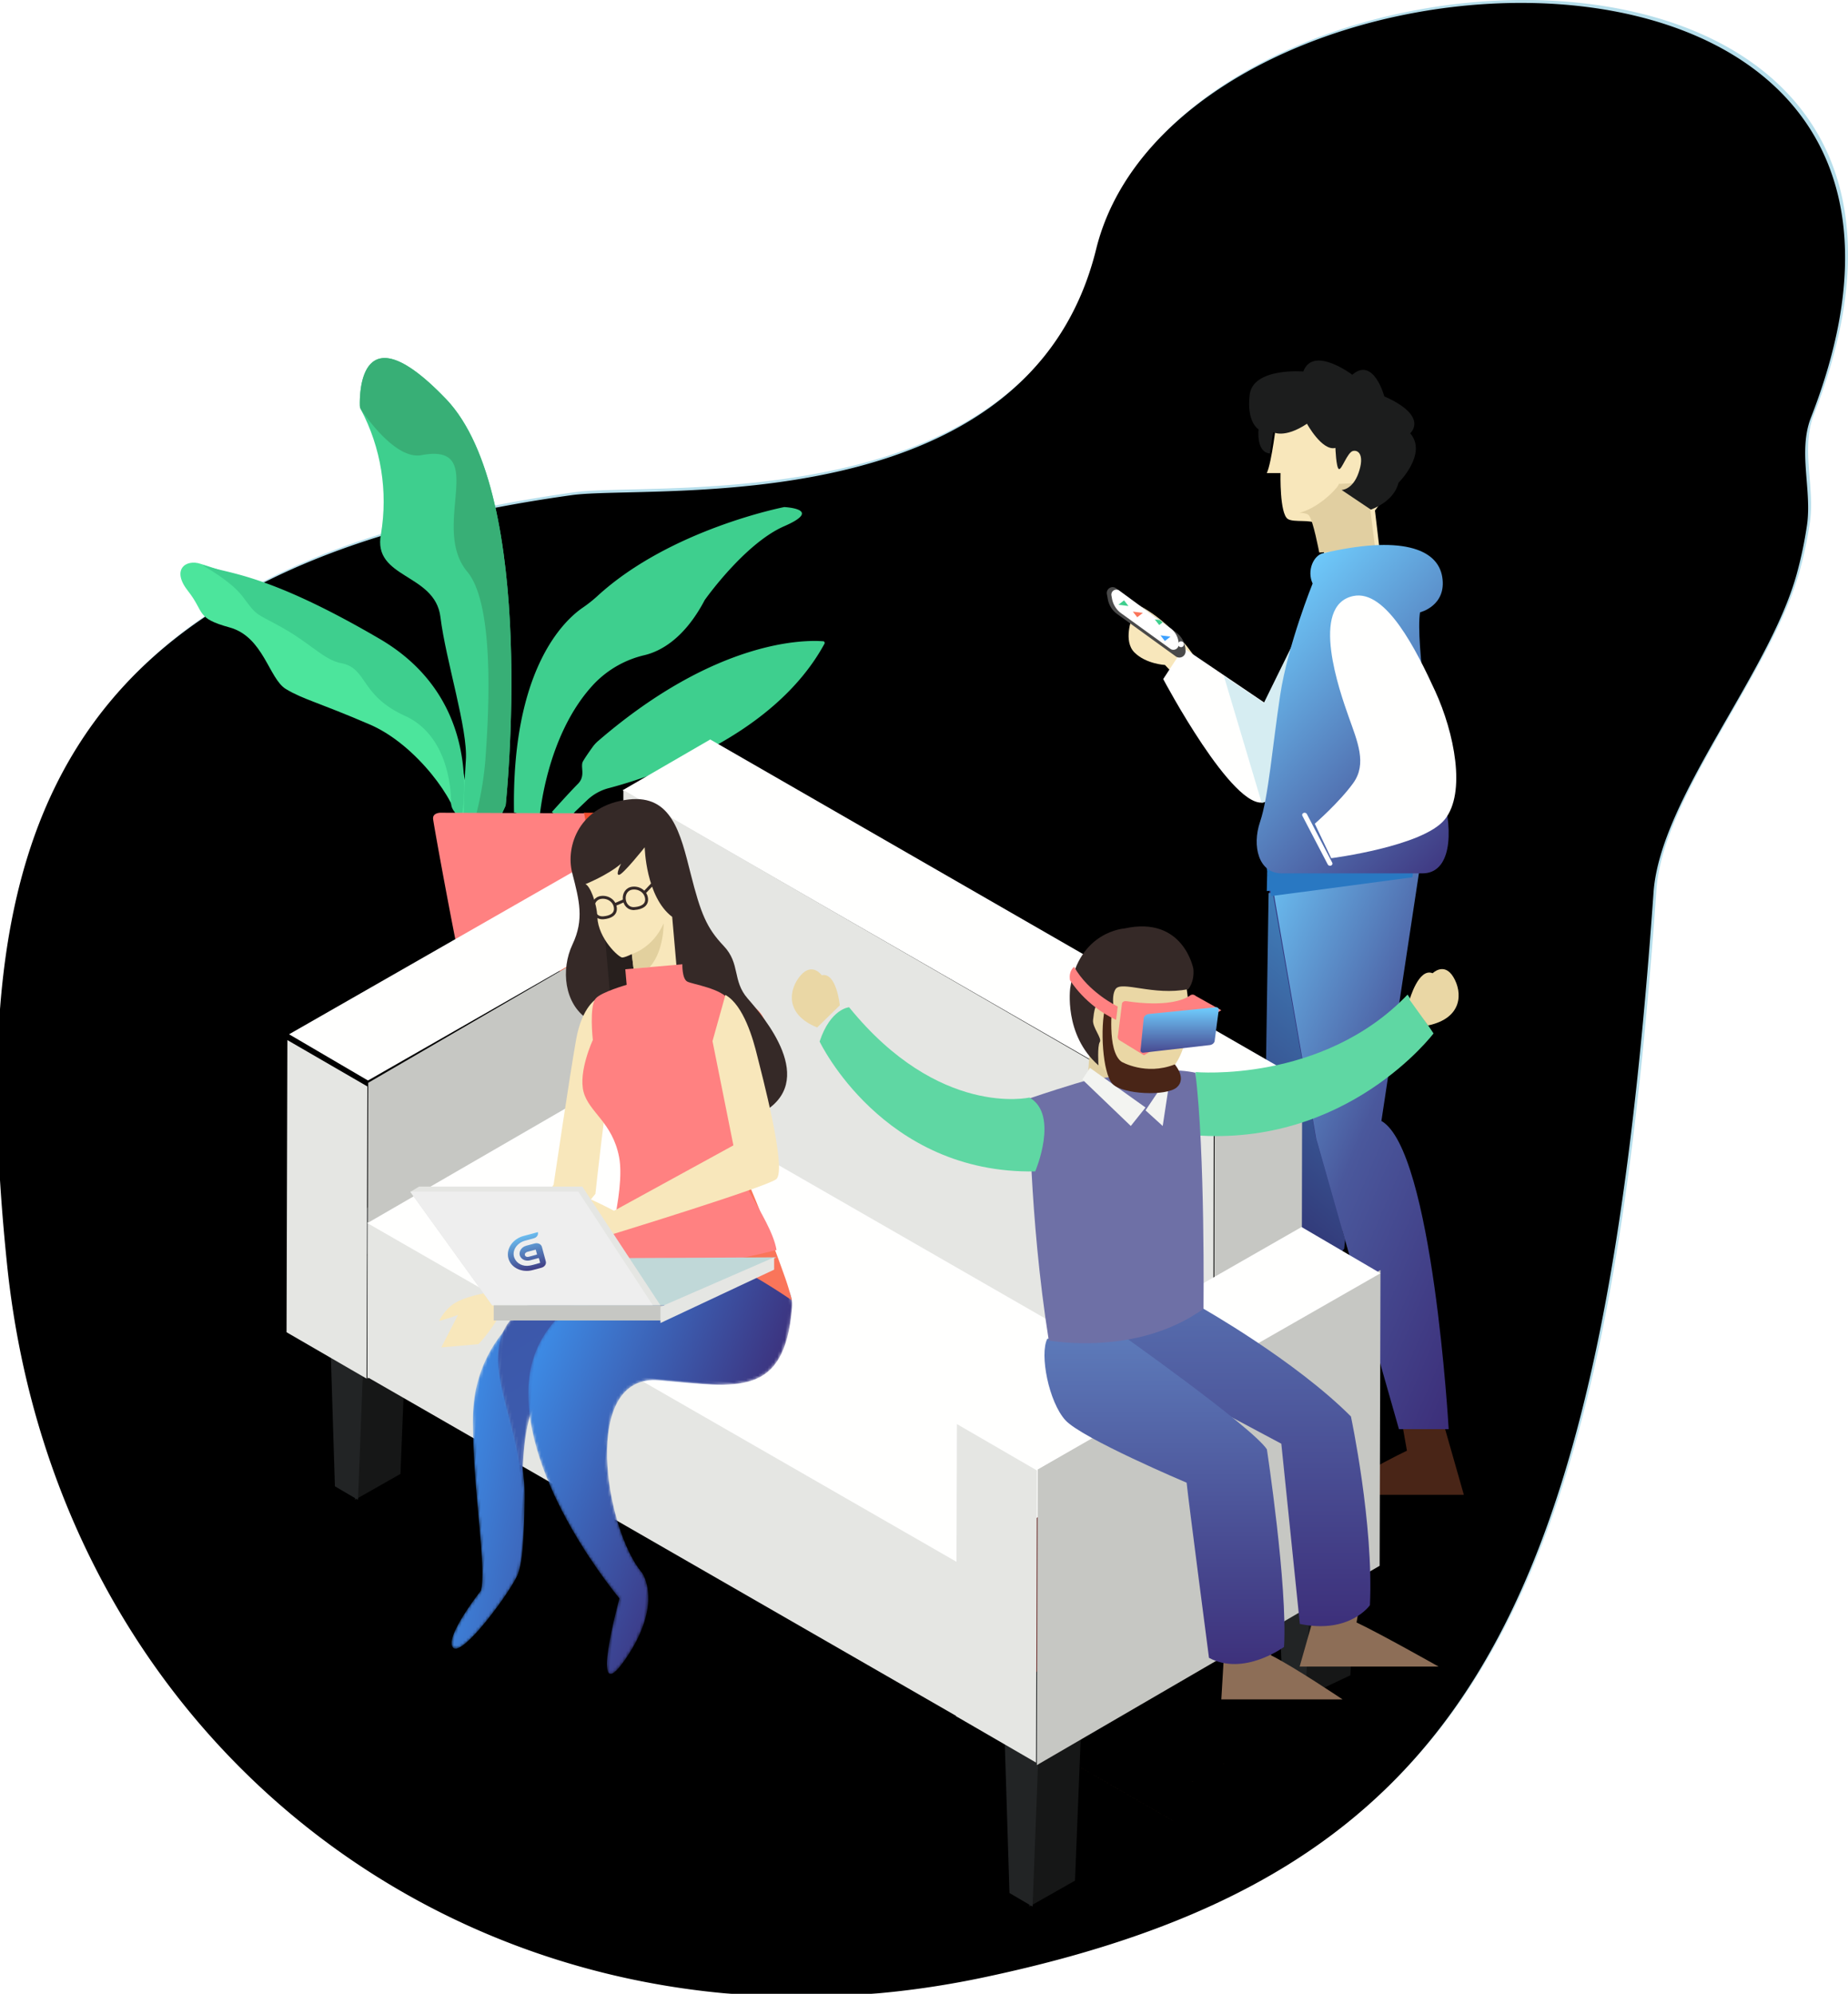 <svg xmlns="http://www.w3.org/2000/svg" xmlns:xlink="http://www.w3.org/1999/xlink" width="635" height="685" viewBox="0 0 635 685">
    <defs>
        <linearGradient id="a" x1="46.389%" x2="90.295%" y1="50%" y2="119.327%">
            <stop offset="0%" stop-color="#B6DEEB"/>
            <stop offset="100%" stop-color="#FFF"/>
        </linearGradient>
        <path id="b" d="M11.736 142.472c4.513 11.554-.394 25.003 1.356 36.935a138.438 138.438 0 0 0 3.542 16.85c9.545 34.448 46.898 77.015 49.182 109.3 17.534 247.647 63.24 337.69 230.633 372.872 167.391 35.18 317.42-74.409 335.099-244.778 15.346-147.881-15.52-239.645-193.986-264.543-27.136-3.785-156.845 10.299-180.21-84.492C229.176-29.683-61.283-44.46 11.735 142.472z"/>
        <filter id="c" width="111.2%" height="110.4%" x="-5.6%" y="-5.2%" filterUnits="objectBoundingBox">
            <feGaussianBlur in="SourceAlpha" result="shadowBlurInner1" stdDeviation="35"/>
            <feOffset dx="1" dy="1" in="shadowBlurInner1" result="shadowOffsetInner1"/>
            <feComposite in="shadowOffsetInner1" in2="SourceAlpha" k2="-1" k3="1" operator="arithmetic" result="shadowInnerInner1"/>
            <feColorMatrix in="shadowInnerInner1" values="0 0 0 0 0.758 0 0 0 0 0.767 0 0 0 0 1 0 0 0 1 0"/>
        </filter>
        <linearGradient id="d" x1="29.466%" x2="50%" y1="-45.189%" y2="100%">
            <stop offset="0%" stop-color="#4BB9F0"/>
            <stop offset="100%" stop-color="#2E2263"/>
        </linearGradient>
        <linearGradient id="e" x1="87.164%" x2="0%" y1="-17.724%" y2="100%">
            <stop offset="0%" stop-color="#70CFFF"/>
            <stop offset="52.634%" stop-color="#4A589C"/>
            <stop offset="100%" stop-color="#3C2E79"/>
        </linearGradient>
        <linearGradient id="f" x1="67.219%" x2="0%" y1="0%" y2="104.099%">
            <stop offset="0%" stop-color="#70CFFF"/>
            <stop offset="100%" stop-color="#3C2E79"/>
        </linearGradient>
        <path id="g" d="M2.04 135.643c-.277 0-.521-.084-.727-.262-2.75-2.372 3.448-13.3 6.362-18.07.84-1.372 1.403-2.235 1.403-2.235.131-.605.199-1.356.21-2.243.014-1.244-.082-2.75-.263-4.476-1.233-11.819-6.45-33.962-7.836-52.472-.355-4.74-.057-9.405.918-13.922a46.28 46.28 0 0 1 1.208-4.483c1.925-5.921 5.086-11.54 9.552-16.685-11.923 15.417 6.596 35.95 8.47 61.436.667 10.723 1.425 20.96-.099 26.126-.287.978-.989 2.558-1.97 4.476a101.602 101.602 0 0 1-2.442 4.479c-4.696 8.16-11.738 18.331-14.786 18.331m18.837-61.852c-.479-11.278-.156-21.763 3.781-26.057-3.937 4.294-4.26 14.779-3.781 26.057m3.817-26.095l.018-.017-.018.017m.028-.031c.007-.004.01-.01.014-.014-.003.003-.007.01-.014.014m.032-.032c.004-.003.007-.01.01-.014a.048.048 0 0 1-.01.014m-9.108-29.812C22.798 10.701 32.66 4.622 45.424.081c-12.011 4.28-22.01 10.473-29.778 17.74M45.456.07c.035-.014.07-.025.102-.039l-.102.039"/>
        <linearGradient id="h" x1="-31.579%" x2="154.434%" y1="10.242%" y2="62.394%">
            <stop offset="0%" stop-color="#3DA1FF"/>
            <stop offset="100%" stop-color="#3C2E79"/>
        </linearGradient>
        <path id="j" d="M.16 1.291C.139.934.115.576.094.215.118.573.139.934.16 1.291"/>
        <linearGradient id="k" x1="6297.4%" x2="79.07%" y1="-3463.2%" y2="5646.79%">
            <stop offset="0%" stop-color="#A03965"/>
            <stop offset="100%" stop-color="#542A65"/>
        </linearGradient>
        <path id="m" d="M.962 40.155c-.004-.028-.004-.059-.007-.087-.17-2.792-.337-5.616-.451-8.39.118 2.802.284 5.66.458 8.477m3.247-34.38c.003-.003.007-.006.007-.01l-.007.01m.024-.027l.01-.01-.01.01m.028-.028l.01-.014-.01.014m.024-.028l.017-.017c-.007.003-.01.01-.017.017m.028-.031c.01-.007.017-.017.028-.028C5.73 4.175 7.875 2.251 10.643.038 7.875 2.251 5.73 4.175 4.341 5.633c-.01.01-.018.021-.028.028"/>
        <linearGradient id="n" x1="2161.164%" x2="31.599%" y1="-199.818%" y2="588.857%">
            <stop offset="0%" stop-color="#A03965"/>
            <stop offset="100%" stop-color="#542A65"/>
        </linearGradient>
        <path id="p" d="M12.455 86.072c-1.87-25.355-20.335-45.78-8.446-61.118a54.259 54.259 0 0 1 2.77-2.958c7.747-7.23 17.716-13.391 29.693-17.649l.032-.01.102-.039c.057-.017.113-.038.17-.059C44.896 1.382 52.54.277 59.517.277c23.85 0 39.817 12.93 39.817 12.93-5.184.288-10.432 1.104-15.641 2.32-21.409 4.999-42.175 16.725-55.374 26.026a142.837 142.837 0 0 0-6.004 4.46c-2.817 2.213-5 4.139-6.414 5.598-.011.01-.018.021-.029.028l-.01.014-.018.018c-.003.003-.007.01-.014.013l-.01.014-.018.018-.011.01a.042.042 0 0 1-.018.017c0 .004-.003.007-.007.01-3.926 4.272-4.248 14.703-3.77 25.922.116 2.777.286 5.602.459 8.397"/>
        <linearGradient id="q" x1="-12.658%" x2="61.386%" y1="24.973%" y2="102.799%">
            <stop offset="0%" stop-color="#3C56A8"/>
            <stop offset="100%" stop-color="#3C5FB2"/>
        </linearGradient>
        <path id="s" d="M88.052 13.373c0 30.933-16.135 28.68-43.358 28.68-27.223 0-14.018 52.583 0 66.46 0 0 8.315 9.644-3.092 29.86-11.407 20.217-3.949-20.494-3.949-20.494S.393 80.875.153 46.56C-.078 12.242 44.694 2.268 44.694 2.268s43.358-8.938 43.358 11.106"/>
        <linearGradient id="t" x1="0%" x2="90.993%" y1="-9.942%" y2="42.856%">
            <stop offset="0%" stop-color="#3DA1FF"/>
            <stop offset="100%" stop-color="#3C2E79"/>
        </linearGradient>
        <linearGradient id="v" x1="50%" x2="50%" y1="0%" y2="100%">
            <stop offset="0%" stop-color="#566CAD"/>
            <stop offset="100%" stop-color="#3C2E79"/>
        </linearGradient>
        <linearGradient id="w" x1="40.926%" x2="40.926%" y1="-16.88%" y2="100%">
            <stop offset="0%" stop-color="#6389C6"/>
            <stop offset="100%" stop-color="#3C2E79"/>
        </linearGradient>
        <linearGradient id="x" x1="50%" x2="50%" y1="0%" y2="99.013%">
            <stop offset="0%" stop-color="#70CFFF"/>
            <stop offset="100%" stop-color="#484990"/>
        </linearGradient>
        <linearGradient id="y" x1="50%" x2="50%" y1="0%" y2="100%">
            <stop offset="0%" stop-color="#6ABCEF"/>
            <stop offset="100%" stop-color="#403D85"/>
        </linearGradient>
    </defs>
    <g fill="none" fill-rule="evenodd">
        <g transform="matrix(-1 0 0 1 635 0)">
            <use fill="url(#a)" xlink:href="#b"/>
            <use fill="#000" filter="url(#c)" xlink:href="#b"/>
        </g>
        <g fill-rule="nonzero">
            <path fill="#4CE59C" d="M160.663 292.007s8.337-46.359-36.192-71.037c-44.528-24.677-46.725-24.413-55.486-27.246-5.079-1.737-10.233 1.914-4.392 9.305 5.84 7.39 2.558 9.304 14.264 12.515 11.706 3.21 13.528 17.627 19.369 21.165 5.84 3.538 10.957 4.494 28.854 12.2 16.224 6.975 30.151 26.919 30.151 33.995 0 7.076 15.887 9.33 15.887 9.33l-12.455-.227z"/>
            <path fill="#3ECF8E" d="M158.01 284.224s11.126-42.128-27.54-64.732c-38.666-22.605-52.102-22.369-59.704-25.066-4.401-1.528 7.59 3.853 12.67 10.6 5.08 6.748 3.832 5.245 12.868 10.216 10.52 5.803 14.907 11.445 21.014 12.613 8.974 1.715 6.316 11.01 21.817 18.069 14.055 6.362 15.872 23.45 15.872 29.9 0 6.449 13.77 8.599 13.77 8.599l-10.766-.2zM197.535 278.919l4.32-4.126a16.952 16.952 0 0 1 7.405-4.053c13.576-3.57 56.388-17.11 74.05-49.601a.606.606 0 0 0-.371-.84h-.222c-5.887-.445-36.37-.84-76.962 34.072-.732.6-1.391 1.284-1.962 2.039-1.025 1.42-2.728 3.83-3.456 5.127-1.086 1.865 1.061 4.941-1.79 7.795-2.85 2.854-8.935 9.649-8.935 9.649l5.01 3.706 2.913-3.768z"/>
            <path fill="#3ECF8E" d="M173.746 276.629s11.384-106.277-20.49-139.579c-29.375-30.617-29.732-2.358-29.609 2.383.008.409.114.81.308 1.167 6.97 13.109 9.415 28.226 6.94 42.922-2.953 15.365 18.57 13.308 20.441 28.447 1.87 15.14 9.476 38.457 8.738 49.207-.739 10.749-.763 21.185-.763 21.185l11.752.326 2.683-6.058z"/>
            <path fill="#38AF76" d="M173.584 277.164c.103-.23.17-.476.197-.728.702-6.956 10.253-107.164-20.556-139.37-29.195-30.51-29.713-2.624-29.577 2.335.013.474.163.932.431 1.319 2.12 3.151 12.176 17.277 20.753 15.644 23.539-4.369 2.823 24.597 15.689 39.99 10.253 12.167 6.987 54.28 6.235 65.053a112.695 112.695 0 0 1-3.031 18.005c-.138.758.04 1.54.49 2.16a2.713 2.713 0 0 0 1.888 1.104c.18.014.362.014.543 0h2.156c1.248.08 2.424-.6 2.995-1.733l1.787-3.779z"/>
            <path fill="#3ECF8E" d="M185.316 281.819s1.975-29.14 18.93-47a35.003 35.003 0 0 1 17.315-9.764c5.056-1.242 13.428-5.291 20.595-18.917 0 0 13.663-19.414 27.326-25.363 13.664-5.95 0-6.571 0-6.571s-39.151 7.564-64.217 30.58a46.033 46.033 0 0 1-5.044 3.987c-6.52 4.484-24.47 21.327-23.6 70.328l8.695 2.72z"/>
            <path fill="#FF8181" d="M215.637 282.254s.475-2.966-3.387-2.883c-3.388.125-60.932-.156-60.932-.156s-2.665 0-2.5 2.082c.166 2.082 9.037 50.292 9.863 51.301a2.883 2.883 0 0 0 1.663 1.218c1.033.312 41.465-.458 41.465-.458.427.088.872-.023 1.21-.301.338-.279.534-.695.535-1.135-.114.083 12.197-49.105 12.083-49.668z"/>
            <path fill="#EF4B2D" d="M215.637 282.131s.473-2.916-3.37-2.916h-11.73c.657.453 2.209 14.296 1.633 24.033a31.796 31.796 0 0 1-1.736 8.537c-2.29 6.632-7.55 21.643-8.217 22.106l9.512-.148c.425.089.867-.023 1.203-.305.337-.281.532-.702.533-1.147.04.158 12.285-49.591 12.172-50.16z"/>
        </g>
        <path fill="#E7807F" d="M450.384 483.163l1.397 23.432h-41.669s16.993-11.403 24.598-15.15l.854-8.282h14.82"/>
        <path fill="#32317B" d="M436.354 293.969l-2.803 196.137h16.503s18.229-76.834 9.27-99.261l15.896-96.876h-38.866"/>
        <path fill="#C7C6C1" d="M434.107 465.806l.312-27.772-.312 27.772"/>
        <path fill="#9C9BBD" d="M434.138 436.299l.281-23.433v.002l-.281 23.43"/>
        <path fill="#3D4C8E" d="M435.287 411.998v-.002l1.737-112.82-1.737 112.822"/>
        <path fill="url(#d)" d="M69.449 338.467l-28.332-33.33a280.746 280.746 0 0 1-.316-3.175l10.15-35.182 14.717-83.992 1.426.175-.116-7.655 2.47 163.159" transform="matrix(-1 0 0 1 503 123.868)"/>
        <path fill="#492517" d="M496.319 490.106L503 513.538h-47.746s20.206-11.403 28.191-15.153l-1.468-8.279h14.342"/>
        <path fill="url(#e)" d="M67.713 169.233L50.76 267.218l-28.457 99.888H5.209s5.48-95.882 23.122-105.87l-13.934-92.003h53.316" transform="matrix(-1 0 0 1 503 123.868)"/>
        <path fill="#2978C2" d="M435.287 306.12l1.737-.16-1.595-6.784-.142 6.943"/>
        <path fill="#2978C2" d="M436.81 307.855l48.52-6.458 1.176-8.296h-52.087l2.39 14.754"/>
        <path fill="#F8E7BB" d="M410.112 225.111s-10.811-16.746-27.78-20.532l6.654 7.656s-3.16 7.95.832 11.924c3.993 3.974 10.48 4.291 10.48 4.291l4.492 4.769 5.322-8.108"/>
        <path fill="#FFFFFE" d="M448.662 212.39l-14.15 29.037-27.821-18.826-6.996 10.69s24.165 45.626 34.818 42.277c10.65-3.35 19.873-27.442 19.873-27.442l-5.724-35.736"/>
        <path fill="#D6EDF2" d="M433.512 275.744c.268-.026.535-.052.788-.13 10.764-3.354 20.086-27.462 20.086-27.462L448.6 212.39 434.3 241.448l-13.77-9.227 12.982 43.523"/>
        <path fill="#F8E7BB" d="M438.676 144.368s-1.685 14.624-3.389 18.157h4.722s-.364 14.029 2.542 15.797c2.08 1.266 8.159 0 9.589 1.65 1.43 1.652 3.487 13.325 3.487 13.325l18.767-1.533-1.937-16.39s10.534-12.26 7.384-27.35c-3.147-15.093-38.38-17.685-41.165-3.656"/>
        <path fill="#3D4C8E" d="M456.768 191.561l17.584-1.596-17.584 1.596s-1.928-12.154-3.267-13.872c-.005-.005-.007-.01-.01-.014.003.005.005.01.01.014 1.34 1.718 3.267 13.872 3.267 13.872m-2.965-12.952c-.506-.629-1.605-.845-2.888-.934h-.002c1.283.092 2.384.305 2.89.934"/>
        <path fill="#E1CFA1" d="M453.312 189.825l19.216-1.472-1.983-15.738c.02-.02 2.466-2.724 4.675-7.09l-15.214.714c.566.34-6.108 8.01-13.433 9.916 1.401.082 2.603.28 3.155.861l.002.002.011.012c1.465 1.586 3.571 12.795 3.571 12.795"/>
        <path fill="#1C1D1D" d="M437.458 148.456s3.837 2.314 11.64-2.875c0 0 5.202 9.498 9.774 8.301 0 0 .235 6.784 1.182 7.263.944.48 2.914-5.825 4.886-6.226 1.97-.4 3.94 1.598 1.89 7.503-2.048 5.908-5.832 5.908-5.832 5.908l10.05 6.742s7.92-2.594 9.496-9.217c0 0 10.088-9.978 4.02-17.002 0 0 6.697-5.745-8.907-12.689 0 0-3.666-13.768-10.993-7.423 0 0-13.454-10.177-16.827-1.117 0 0-17.338-1.438-18.44 8.061-1.104 9.497 3.072 11.813 3.072 11.813s-.95 7.82 3.856 8.299l1.133-7.34"/>
        <path fill="url(#f)" d="M15.057 86.5s-9.226-2.234-7.635-12.136c1.59-9.9 14.534-14.373 41.043-8.145 3.13.735 5.567 5.91 3.499 10.381 0 0 8.51 21 11.134 38.25 2.626 17.247 4.057 35.214 6.92 43.598 2.864 8.386.478 17.728-7.395 17.728H14.21c-9.572 0-10.817-13.415-6.972-27.31 3.843-13.894 9.41-52.383 7.82-62.365" transform="matrix(-1 0 0 1 503 123.868)"/>
        <path fill="#FFFFFE" d="M465.005 204.764c-15.139 3.199-4.602 32.948-1.585 41.481 3.018 8.532 6.358 16.119 1.585 22.755-4.773 6.638-13.224 13.984-13.224 13.984l5.636 11.853s31.508-4.03 39-13.274c7.493-9.244 3.25-29.925-3.246-44.09-6.499-14.162-16.949-35.079-28.166-32.709"/>
        <path fill="#FFF" d="M457.367 297.37c.425-.171.61-.615.413-.991l-8.728-16.729c-.196-.376-.697-.539-1.12-.365-.425.172-.609.618-.412.992l8.727 16.73c.197.375.698.538 1.12.364"/>
        <path fill="#C7C6C1" d="M207.843 496.12v-.002.002m0 .003v-.005.005m0-.003v-.002.002m0 .003v-.005.005m-.002 0c0-.003 0-.003.002-.005-.002.002-.002.002-.002.005m.002-.003v-.002.002m0 .003v-.005.005m0 .002v-.007.007m0-.005v-.002.002m0 0v-.002.002m0 .008v-.01.01m0-.005v-.005.005m-.002.015c0-.005 0-.013.002-.02-.002.007-.002.015-.002.02m.002-.015v-.005.005m0 .002v-.007.007m-.002-.005l.002-.002-.002.002m.002.003v-.005.005m0 .007v-.012.012m0-.007v-.005.005m0 .012v-.017.017m-.004.044c0-.02.002-.039.004-.061-.002.022-.004.04-.004.06m.004-.053v-.007.007m-.004.033l.004-.04-.004.04m.002-.012c0-.008 0-.018.002-.028-.002.01-.002.02-.002.028m0-.01c0-.006 0-.01.002-.018-.002.007-.002.012-.002.017m.002-.015v-.002.002m0 .015v-.017.017m-.004.046c0-.02.002-.04.004-.063-.002.022-.004.043-.004.063m.004-.053v-.01.01m-.004.028l.004-.038-.004.038m.002-.018c.002-.008.002-.015.002-.02 0 .007 0 .012-.002.02m.002-.005v-.015.015m-.002-2.543c0-.005 0-.007.002-.013-.002.006-.002.008-.002.013m0 .005l.002-.018-.002.018m0-.007c.002-.003.002-.008.002-.01 0 .002 0 .007-.002.01m.002-.005v-.006.006m0 0v-.006.006m-.002.015c0-.005 0-.013.002-.02-.002.007-.002.015-.002.02"/>
        <g>
            <path fill="#BC6636" d="M402.993 625.493v-.005l-245.5-141.62v.005l245.5 141.62m2.602-11.084l21.88-12.537L196.12 468.409l231.354 133.463-21.879 12.537"/>
            <path fill="#E68A3D" d="M274.586 501.388l21.804-12.84-35.501-21.048-39.117-22.523-20.874 12.727 73.688 43.684"/>
            <path fill="#161717" d="M353.685 655l15.702-8.908 3.396-84.821-15.702 8.908L353.685 655"/>
            <path fill="#27292A" d="M357.507 569.95l15.276-8.561-14.24-7.929-15.275 8.56 14.24 7.93"/>
            <path fill="#222425" d="M344.136 563.007l2.733 87.337 7.933 4.656 3.224-83.838-13.89-8.155"/>
            <path fill="#161717" d="M448.31 582.967l15.701-7.423 3.396-70.684-15.702 7.423-3.396 70.684"/>
            <path fill="#27292A" d="M452.131 514.406l15.276-8.56-14.24-7.93-15.275 8.561 14.24 7.93"/>
            <path fill="#222425" d="M437.892 506.595l2.733 72.503 7.933 3.87 3.223-69.603-13.89-6.77"/>
            <path fill="#161717" d="M121.9 515.274l15.702-8.908 3.396-84.821-15.702 8.908-3.396 84.821"/>
            <path fill="#27292A" d="M125.72 431.091l15.278-8.56-14.242-7.929-15.274 8.56 14.238 7.93"/>
            <path fill="#222425" d="M112.35 423.28l2.73 87.338 7.936 4.656 3.224-83.839-13.89-8.154"/>
            <path fill="#161717" d="M216.524 460.599l15.702-8.908 3.396-84.822-15.702 8.908-3.396 84.822"/>
            <path fill="#27292A" d="M220.344 376.416l15.278-8.56-14.242-7.93-15.274 8.561 14.238 7.929"/>
            <path fill="#222425" d="M206.106 368.605l2.73 87.333 7.936 4.66 3.224-83.838-13.89-8.155"/>
            <path fill="#C6C7C3" d="M126.24 473.617l117.779-68.475.284-101.627-117.778 68.475-.285 101.627"/>
            <path fill="#FFFFFE" d="M126.442 371.209l117.861-67.433-27.113-15.882L99.33 355.327l27.113 15.882"/>
            <path fill="#E5E6E3" d="M98.75 357.323l-.29 100.366 27.492 15.928.288-100.367-27.49-15.927"/>
            <path fill="#C6C7C3" d="M417.346 387.845l30.095-17.504-.284 151.729-30.1 17.504.289-151.729"/>
            <path fill="#FFFFFE" d="M213.92 271.506l30.129-17.459 203.392 117.06-30.13 17.46-203.392-117.06"/>
            <path fill="#E5E6E3" d="M417.057 388.744l-.288 151.698-202.85-117.34.289-151.697 202.85 117.34"/>
            <path fill="#6C2D2B" d="M417.057 485.767l-.116 53.347-87.563 50.796.116-53.351 87.563-50.792"/>
            <path fill="#E5E6E3" d="M329.378 536.613l-.116 53.297L126.24 473.106l.117-53.297 203.021 116.804"/>
            <path fill="#FFFFFE" d="M417.057 486.245l-87.671 50.726L126.24 420.199l87.672-50.726 203.145 116.772"/>
            <path fill="#C6C7C3" d="M356.29 606.4l117.773-68.47.29-101.631-117.775 68.474-.289 101.627"/>
            <path fill="#FFFFFE" d="M356.491 504.86l117.861-67.433-27.117-15.882-117.857 67.433 27.113 15.882"/>
            <path fill="#E5E6E3" d="M328.803 489.238l-.293 100.366 27.486 15.928.293-100.366-27.486-15.928"/>
        </g>
        <g>
            <g transform="rotate(5 -4853.504 2118.833)">
                <mask id="i" fill="#fff">
                    <use xlink:href="#g"/>
                </mask>
                <path fill="url(#h)" d="M2.04 135.643c-.277 0-.521-.084-.727-.262-2.75-2.372 3.448-13.3 6.362-18.07.84-1.372 1.403-2.235 1.403-2.235.131-.605.199-1.356.21-2.243.014-1.244-.082-2.75-.263-4.476-1.233-11.819-6.45-33.962-7.836-52.472-.355-4.74-.057-9.405.918-13.922a46.28 46.28 0 0 1 1.208-4.483c1.925-5.921 5.086-11.54 9.552-16.685-11.923 15.417 6.596 35.95 8.47 61.436.667 10.723 1.425 20.96-.099 26.126-.287.978-.989 2.558-1.97 4.476a101.602 101.602 0 0 1-2.442 4.479c-4.696 8.16-11.738 18.331-14.786 18.331m18.837-61.852c-.479-11.278-.156-21.763 3.781-26.057-3.937 4.294-4.26 14.779-3.781 26.057m3.817-26.095l.018-.017-.018.017m.028-.031c.007-.004.01-.01.014-.014-.003.003-.007.01-.014.014m.032-.032c.004-.003.007-.01.01-.014a.048.048 0 0 1-.01.014m-9.108-29.812C22.798 10.701 32.66 4.622 45.424.081c-12.011 4.28-22.01 10.473-29.778 17.74M45.456.07c.035-.014.07-.025.102-.039l-.102.039" mask="url(#i)"/>
            </g>
            <g transform="rotate(5 -5808.094 2316.205)">
                <mask id="l" fill="#fff">
                    <use xlink:href="#j"/>
                </mask>
                <path fill="url(#k)" d="M.16 1.291C.139.934.115.576.094.215.118.573.139.934.16 1.291" mask="url(#l)"/>
            </g>
            <g transform="rotate(5 -5350.481 2326.224)">
                <mask id="o" fill="#fff">
                    <use xlink:href="#m"/>
                </mask>
                <path fill="url(#n)" d="M.962 40.155c-.004-.028-.004-.059-.007-.087-.17-2.792-.337-5.616-.451-8.39.118 2.802.284 5.66.458 8.477m3.247-34.38c.003-.003.007-.006.007-.01l-.007.01m.024-.027l.01-.01-.01.01m.028-.028l.01-.014-.01.014m.024-.028l.017-.017c-.007.003-.01.01-.017.017m.028-.031c.01-.007.017-.017.028-.028C5.73 4.175 7.875 2.251 10.643.038 7.875 2.251 5.73 4.175 4.341 5.633c-.01.01-.018.021-.028.028" mask="url(#o)"/>
            </g>
            <g transform="rotate(5 -4807.717 2210.476)">
                <mask id="r" fill="#fff">
                    <use xlink:href="#p"/>
                </mask>
                <path fill="url(#q)" d="M4.009 24.954a54.259 54.259 0 0 1 2.77-2.958c7.747-7.23 17.716-13.391 29.693-17.649.19-.066.247-.087.304-.108C44.896 1.382 52.54.277 59.517.277c23.85 0 39.817 12.93 39.817 12.93-5.184.288-10.432 1.104-15.641 2.32-21.409 4.999-42.175 16.725-55.374 26.026a142.837 142.837 0 0 0-6.004 4.46c-2.817 2.213-5 4.139-6.414 5.598-4.061 4.414-4.383 14.845-3.905 26.064.116 2.777.286 5.602.459 8.397-1.87-25.355-20.335-45.78-8.446-61.118z" mask="url(#r)"/>
            </g>
            <g transform="rotate(5 -4813.36 2339.715)">
                <mask id="u" fill="#fff">
                    <use xlink:href="#s"/>
                </mask>
                <path fill="url(#t)" d="M88.052 13.373c0 30.933-16.135 28.68-43.358 28.68-27.223 0-14.018 52.583 0 66.46 0 0 8.315 9.644-3.092 29.86-11.407 20.217-3.949-20.494-3.949-20.494S.393 80.875.153 46.56C-.078 12.242 44.694 2.268 44.694 2.268s43.358-8.938 43.358 11.106" mask="url(#u)"/>
            </g>
        </g>
        <g>
            <path fill="#FA755A" d="M216.666 389.468c6.225 21.246-7.536 35.453-7.536 35.453s19.639-7.717 62.955 21.793a76.507 76.507 0 0 0-2.281-7.678c-6.312-17.882-14.216-37.452-18.557-44.88-6.925-11.853 18.127-33.517 10.602-45.326-4.49-7.045-13.58-4.667-22.758-4.527l-10.327-7.38c-11.08 3.581-20.49 23.904-12.098 52.545z"/>
            <path fill="#352927" d="M216.012 274.665c14.775-1.695 17.772 11.504 21.285 25.404 3.512 13.897 5.546 18.76 11.366 24.895 5.819 6.136 2.877 11.892 8.24 18.068 5.364 6.175 24.775 28.534 4.6 39.463-20.172 10.931-33.881 3.882-41.11-7.858-7.227-11.74-10.412-19.251-18.45-24.506-8.04-5.254-9.301-17.058-5.23-25.663 4.07-8.604 2.353-15.097-.079-24.509-2.43-9.41 2.552-23.363 19.378-25.294"/>
            <path fill="#271F1D" d="M209.52 340.532l-1.595-18.225c2.288 3.99 5.578 6.758 6.321 6.693 1.14-.1 3.253-1.19 3.253-1.19l.603 4.985-2.84.248.467 5.342s-3.247.928-6.209 2.147"/>
            <path fill="#F8E7BB" d="M205.134 343.041s-5.115 2.6-7.172 14.083c-2.057 11.483-7.734 49.86-7.734 49.86l-24.29 37.411s-6.174 1.15-9.663 3.288c-3.489 2.14-5.436 6.129-5.436 6.129s3.152-.735 6.554-2.101l-5.759 11.195 12.765-1.117s6.322-6.509 9.18-14.09l31.014-37.541s3.687-34.843 5.746-42.813c2.059-7.97-5.205-24.304-5.205-24.304M201.167 303.744s7.655-3.073 12.247-7.025c0 0-2.066 3.96-.698 3.84 1.367-.12 8.817-9.473 8.817-9.473s.342 17.028 9.44 23.902l1.77 20.221-14.587 1.276-1.054-8.716s-2.114 1.089-3.253 1.188c-1.14.1-8.289-6.48-8.592-13.894-.206-5.015-2.55-10.767-4.09-11.319"/>
            <path fill="#1E1816" d="M217.704 332.749l-.602-4.98.602 4.98"/>
            <path fill="#E2D09E" d="M223.251 332.264l-5.547.485-.602-4.98s7.252-2.063 10.93-10.55c0 0 .224 9.36-4.78 15.045"/>
            <path fill="#FF8181" d="M215.33 338.336l-.466-5.339 19.603-1.715s-.142 4.933 1.666 5.922c1.81.986 11.8 2.286 14.58 6.507 2.78 4.221 7.124 24.01 5.417 41.092-1.707 17.08-1.21 20.13 1.92 25.693 3.126 5.566 7.812 13.168 8.773 18.924 0 0-37.58 10.155-59.603 5.214 0 0 7.799-25.066 5.522-37.079-2.276-12.01-10.383-15.423-12.222-22.435-1.839-7.014 3.187-17.833 3.187-17.833s-1.324-11.637 1.029-14.298c1.927-2.18 10.595-4.653 10.595-4.653"/>
            <path fill="#23224E" d="M252.654 432.588"/>
            <g fill="#F8E7BB">
                <path d="M244.825 357.681l7.181 35.81-41.015 22.476s-11.176-5.99-15.585-6.633c-4.41-.643-14.372.686-14.516 2.983-.141 2.297 10.964 4.867 10.964 4.867l5.201 4.455s-8.176-1.796-8.407-.52c-.233 1.276 9.674 7.15 21.901 2.882 0 0 52.99-16.266 56.18-18.891 3.883-3.195-5.34-37.455-6.59-42.599-1.253-5.145-4.555-17.155-10.874-20.7l-4.44 15.87z"/>
            </g>
            <g stroke="#352927">
                <path stroke-linecap="square" d="M221.872 306.2l7.178-7.597"/>
                <path d="M207.357 315.303c2.407-.21 4.289-1.174 4.095-3.389-.194-2.215-2.302-3.84-4.709-3.63-4.358.382-3.744 7.4.614 7.02z"/>
                <path stroke-linecap="square" d="M211.797 310.566l2.518-1.091"/>
                <path d="M218.08 312.13c2.407-.21 4.289-1.174 4.095-3.39-.194-2.215-2.302-3.84-4.71-3.63-4.357.382-3.743 7.401.615 7.02z"/>
            </g>
        </g>
        <g>
            <path fill="#C0D8D8" d="M266.874 431.96l-38.197 16.489h-59.031l39.319-16.205z"/>
            <path fill="#E5E6E3" d="M226.94 448.449h-57.832l-28.11-38.964 2.985-1.826h56.122l26.836 40.79"/>
            <path fill="#EEE" d="M169.138 448.449l-28.14-39.054h57.724l25.615 39.054z"/>
            <path fill="#C6C7C3" d="M169.646 453.656h58.163v-5.207h-58.163z"/>
            <path fill="#E5E6E3" d="M226.94 454.524l39.066-18.338v-4.227l-39.065 17.006v5.559"/>
        </g>
        <g>
            <path fill="#8D6E57" d="M421.06 560.403l-1.399 23.432h41.67s-16.994-11.403-24.598-15.15l-.854-8.282h-14.82"/>
            <path fill="#8D6E57" d="M453.254 549.12l-6.681 23.433h47.746s-20.206-11.403-28.191-15.153l1.468-8.28h-14.342"/>
            <path fill="#EAD7A5" d="M275.118 335.087c4.036-4.619 7.238-.044 7.238-.044 5.08-1.138 6.22 10.343 6.22 10.343l-7.782 7.598c-11.356-4.565-9.71-13.276-5.676-17.897"/>
            <path fill="#5FD7A3" d="M410.817 368.308s43.626 3.902 72.837-26.607l8.929 13.339s-29.546 39.134-82.47 34.949l.704-21.68"/>
            <path fill="url(#v)" d="M140.918 131.047s31.935 18.016 51.198 37.306c0 0 7.864 36.979 6.529 64.843 0 0-6.96 10.007-24.08 6.43l-6.368-61.907-51.69-27.558-4.52-17.417 28.93-1.697" transform="translate(272.083 318.27)"/>
            <path fill="url(#w)" d="M111.318 138.858s46.907 33.097 51.923 40.8c0 0 7.147 46.911 5.893 67.86 0 0-13.792 10.21-25.79 3.762 0 0-7.144-54.613-7.683-60.165 0 0-35.914-15.191-41.645-21.458-5.734-6.27-8.938-22.675-6.229-27.992l23.53-2.807" transform="translate(272.083 318.27)"/>
            <path fill="#E1CFA1" d="M374.465 360.794l-.813 11.118s1.986 7.63 11.729 8.732c9.745 1.103 13.446-6.344 13.446-6.344v-9.28l-24.362-4.226"/>
            <path fill="#6E70A6" d="M374.613 370.821s-6.717 1.76-20.928 6.559c0 0-.133 40.063 6.69 83.136 0 0 30.037 5.719 53.17-10.892 0 0 .598-54.155-2.815-81.093 0 0-5.672-1.344-11.316-.535l-24.8 2.825"/>
            <path fill="#EAD7A5" d="M391.536 372.074c17.548-.303 18.235-23.578 15.832-34.455-2.249-10.172-14.494-22.097-26.521-14.157-9.022 5.96-11.95 16.93-8.22 32.203 0 0 3.695 16.67 18.909 16.409z"/>
            <path fill="#352927" d="M386.362 318.98s-15.462.924-18.607 20.369c0 0-2.323 16.155 9.695 26.653 0 0-.422-6.689.452-7.992.878-1.306-2.62-5.073-2.3-7.63.316-2.559.624-7.228 3.53-4.972l1.052 1.06c.938.943 2.512.17 2.373-1.164-.197-1.95-.136-4.107.75-5.478 1.953-3.039 13.088 2.391 24.976-.008 0 0 2.195-2.28 1.776-6.983 0 0-3.405-18.358-23.697-13.855"/>
            <path fill="#F3F4F1" d="M374.525 366.87l-2.61 3.996 16.646 15.964 5.057-6.348-19.093-13.613M393.618 381.465l5.903 5.365 2.778-18.225-8.68 12.86"/>
            <path fill="#492517" d="M382.216 345.085s-1.984 15.897 3.133 19.668c0 0 8.288 4.863 18.319.928 0 0 4.242 4.813.678 7.897-3.567 3.084-18.563 2.444-22.052-1.201-3.49-3.648-4.329-19.668-2.474-26.471l1.553-1.6.843.779"/>
            <path fill="#FF8181" d="M409.025 341.935c.51-.38 1.314-.285 1.802.2l8.834 4.936-26.598 15.46-8.598-5.277c-.377-.457-.494-1.033-.312-1.538l1.391-11.045c.193-.53.792-.825 1.425-.727 13.417 1.995 19.772-.304 22.056-2.01z"/>
            <path fill="url(#x)" d="M122.537 30.099l23.129-2.316c.608-.097 1.172.423 1.02.946l-1.417 10.756c-.187.647-.764 1.129-1.512 1.262l-22.94 2.632c-.597.108-1.153-.412-.989-.921l1.1-11.076c.214-.666.825-1.15 1.609-1.283" transform="translate(272.083 318.27)"/>
            <path fill="#FF8181" d="M384.069 345.79s-10.022-4.765-14.978-13.635c0 0-1.956 1.296-1.425 4.574 0 0 5.177 8.691 15.838 13.651l.565-4.59"/>
            <path fill="#5FD7A3" d="M353.744 377.062s-31.058 7.09-61.979-31.021c0 0-6.397.455-10.133 11.781 0 0 21.672 45.597 74.088 44.614 0 0 8.317-19.462-1.976-25.374"/>
            <path fill="#EAD7A5" d="M492.276 334.357c-4.805-2.004-7.923 9.105-7.923 9.105l6.346 8.834c11.976-2.524 11.867-11.388 8.697-16.64-3.173-5.249-7.12-1.3-7.12-1.3z"/>
        </g>
        <g transform="rotate(7 -1455.126 3205.93)">
            <path fill="#4A4A4A" d="M3.729.419l22.3 12.523a8 8 0 0 1 4.03 6.051l.005.045a2.125 2.125 0 0 1-3.137 2.106L5.141 9.133a8 8 0 0 1-3.78-4.641L.826 2.764A2.009 2.009 0 0 1 3.73.419z"/>
            <path fill="#FFF" d="M4.922 1.08L23.943 11.76a6.91 6.91 0 0 1 3.481 5.228 1.816 1.816 0 0 1-2.68 1.8L6.54 8.753a8 8 0 0 1-3.78-4.641l-.318-1.028a1.716 1.716 0 0 1 2.48-2.004z"/>
            <ellipse cx="28.214" cy="16.791" fill="#FFF" rx="1" ry="1"/>
            <path fill="#3ECF8E" d="M6.945 4.207L8.68 5.943H5.21z"/>
            <path fill="#FA755A" d="M12.154 9.414L13.89 7.68h-3.473z"/>
            <path fill="#3ECF8E" d="M19.967 11.15L21 10.116l-1.034-.702H18.23z"/>
            <path fill="#3DA1FF" d="M22.57 16.357l1.737-1.735h-3.472z"/>
        </g>
        <path fill="url(#y)" d="M122.335 307.273c-.116-.007-.199-.016-.28-.016-.903-.001-1.805-.003-2.708 0-.643.003-1.112.389-1.1.895.013.5.47.861 1.104.864.903.003 1.805.002 2.708 0 .089 0 .178-.014.276-.022v-1.721zm.292 3.213c.003-.203-.16-.175-.303-.175-.915 0-1.83.003-2.744-.002-1.457-.007-2.627-.807-2.964-2.02-.44-1.581.983-3.148 2.88-3.164.999-.008 1.998-.004 2.997 0 1.186.004 2.118.763 2.13 1.783.02 1.723.017 3.447 0 5.17-.009.977-.875 1.7-2.013 1.707-1.136.007-2.273.026-3.407-.01-3.128-.098-5.84-2.05-6.535-4.672-.904-3.405 1.609-6.707 5.613-7.364.38-.063.773-.086 1.16-.088 1.62-.009 3.239-.004 4.858-.002.102 0 .205.008.305.012-.002.858-.764 1.615-1.74 1.66-1.017.048-2.039.023-3.058.025-.753.001-1.485.085-2.186.337-2.142.77-3.352 2.613-3.116 4.432.275 2.108 2.02 3.695 4.377 3.912 1.223.113 2.473.02 3.745.02 0-.534-.004-1.048.001-1.56z" transform="rotate(-15 616.7 133.753)"/>
    </g>
</svg>
